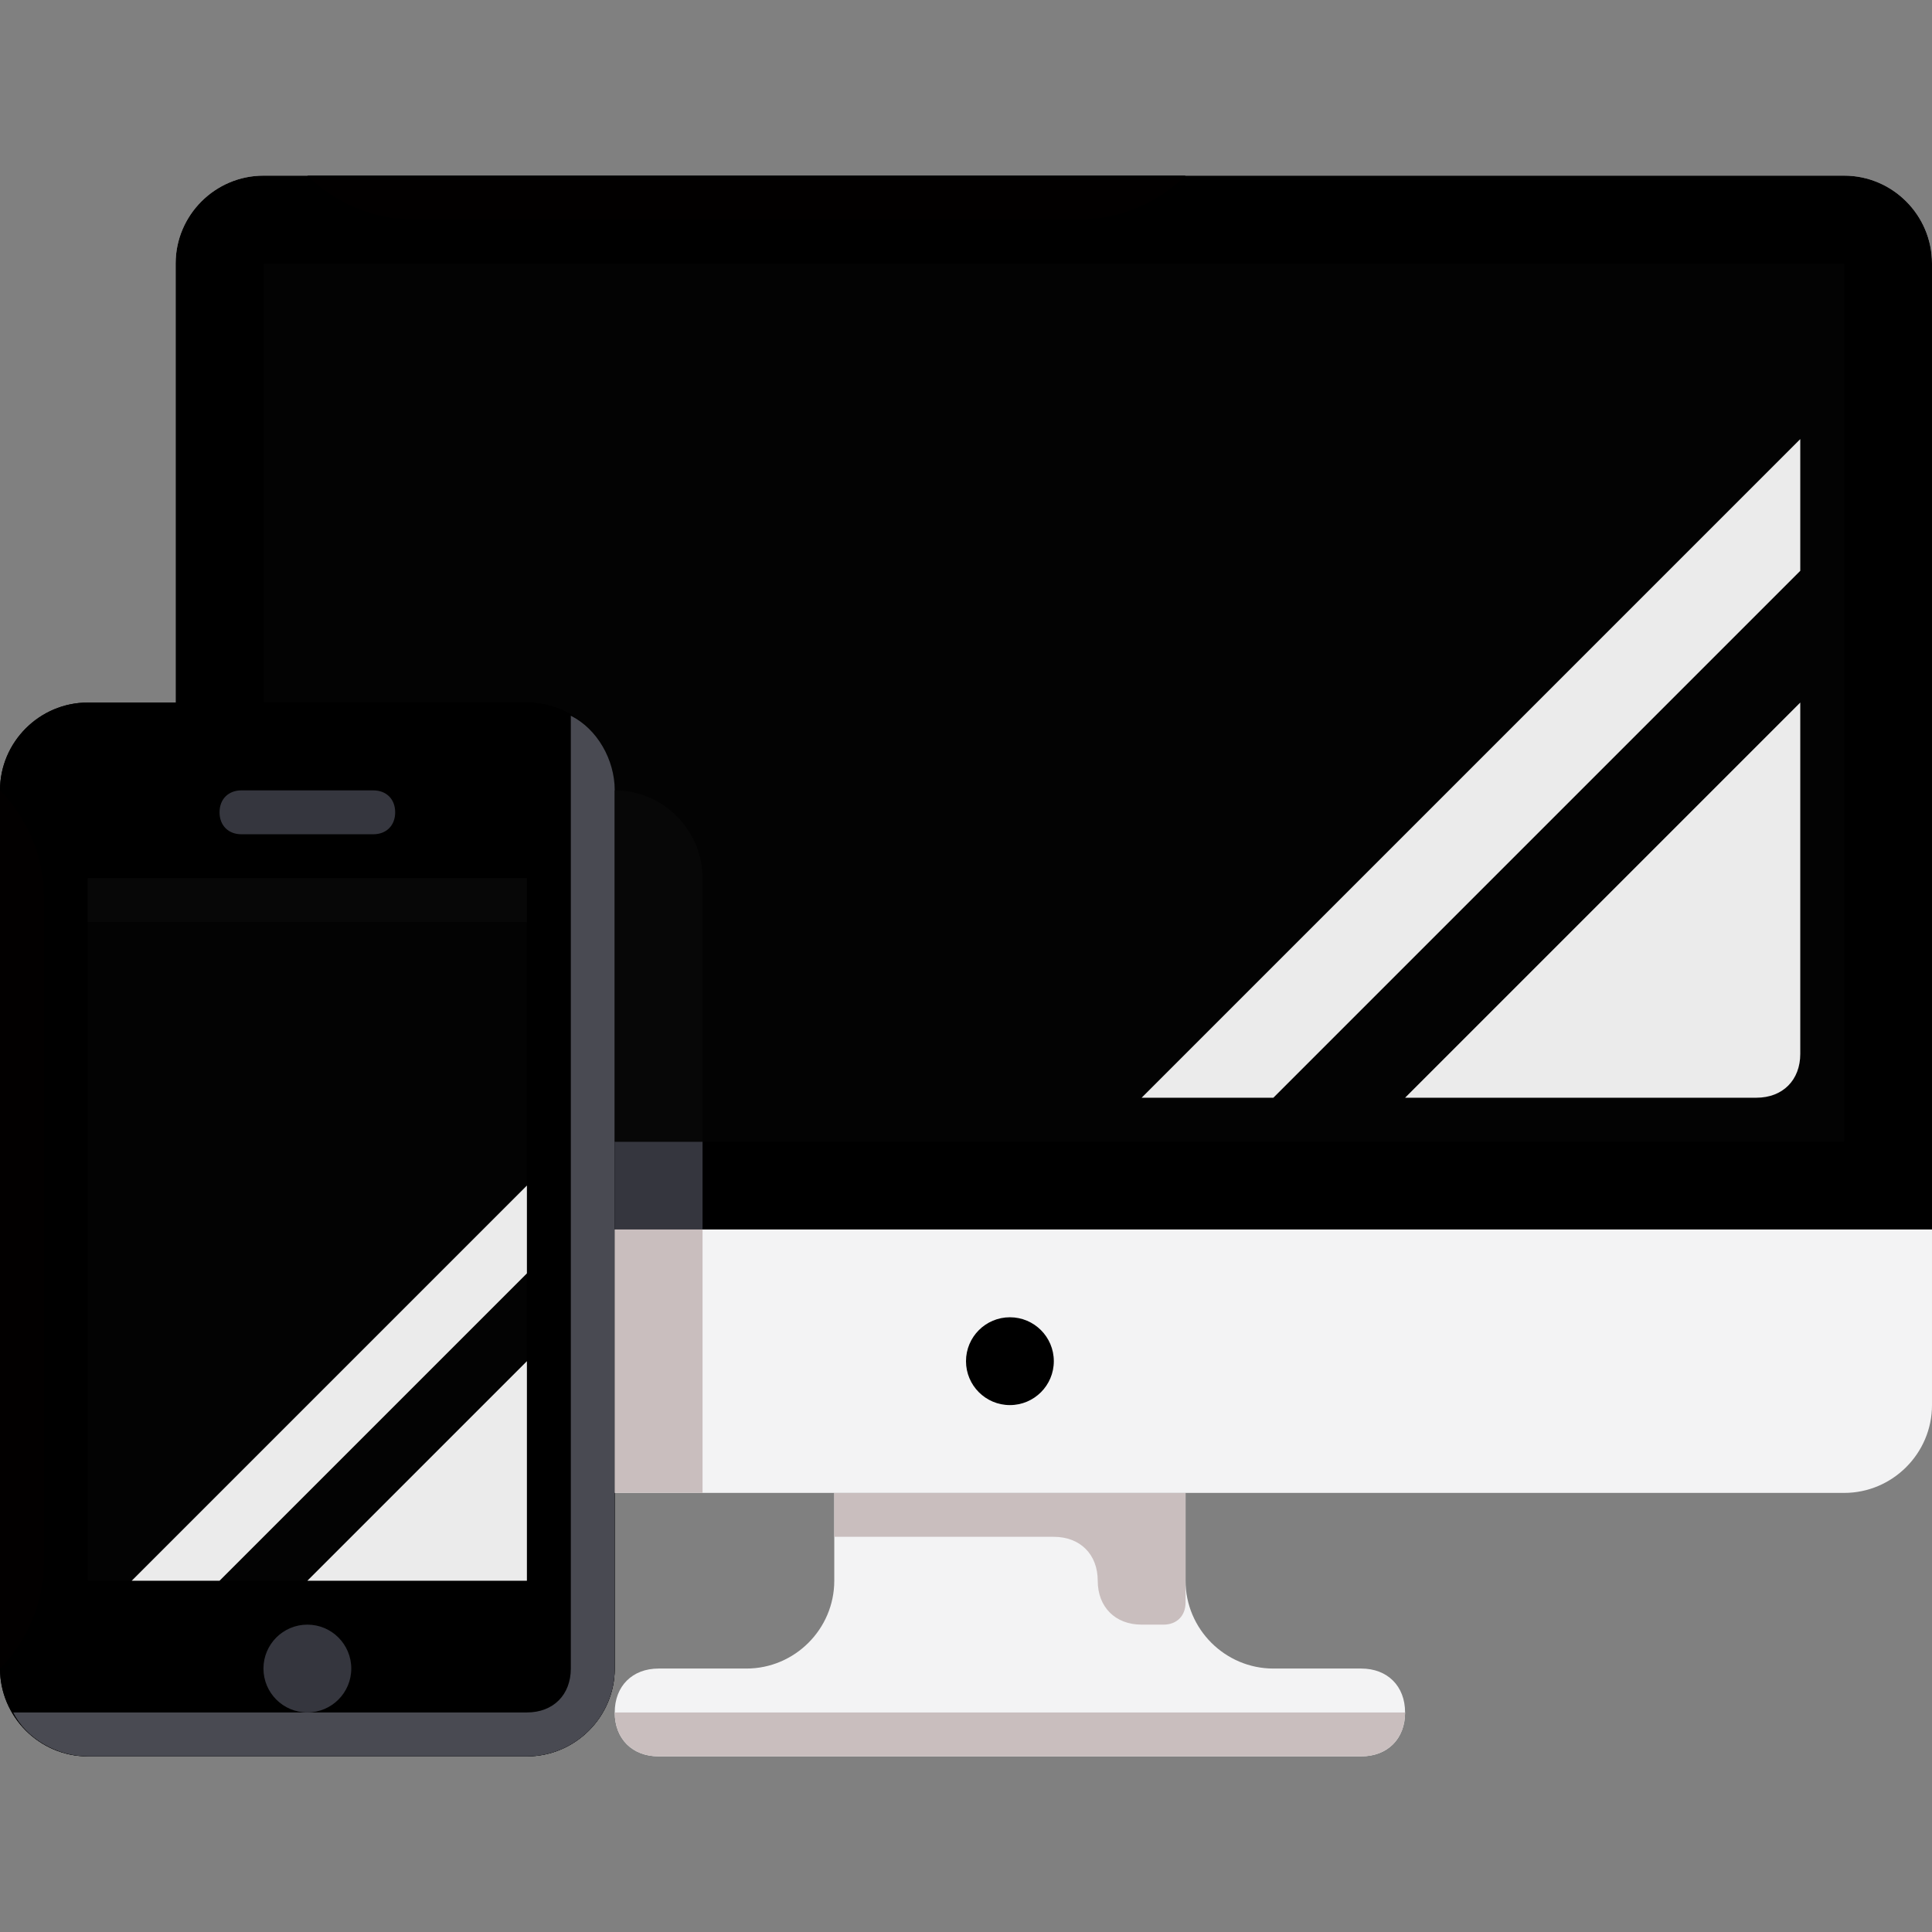 <?xml version="1.0"?>
<svg xmlns="http://www.w3.org/2000/svg" xmlns:xlink="http://www.w3.org/1999/xlink" version="1.1" id="Capa_1" x="0px" y="0px" viewBox="0 0 512 512" style="enable-background:new 0 0 512 512;" xml:space="preserve" width="512px" height="512px" class=""><rect x="0" y="0" width="512" height="512" fill="#808080" stroke="none"/><g><path style="fill:#F3F3F4" d="M314.182,418.909v-23.273h-93.091v23.273c0,12.8-10.473,23.273-23.273,23.273h-23.273  c-6.982,0-11.636,4.655-11.636,11.636l0,0c0,6.982,4.655,11.636,11.636,11.636h186.182c6.982,0,11.636-4.655,11.636-11.636l0,0  c0-6.982-4.655-11.636-11.636-11.636h-23.273C324.655,442.182,314.182,431.709,314.182,418.909z" data-original="#D5E3EF" class="" data-old_color="#F0F0F3"/><g>
	<path style="fill:#C9BEBE" d="M221.091,395.636v11.636h58.182c6.982,0,11.636,4.655,11.636,11.636l0,0   c0,6.982,4.655,11.636,11.636,11.636h5.818c3.491,0,5.818-2.327,5.818-5.818v-17.455v-11.636H221.091z" data-original="#B0C4D9" class="active-path" data-old_color="#CABFBF"/>
	<path style="fill:#C9BEBE" d="M360.727,465.455H174.545c-6.982,0-11.636-4.655-11.636-11.636h209.455   C372.364,460.8,367.709,465.455,360.727,465.455z" data-original="#B0C4D9" class="active-path" data-old_color="#CABFBF"/>
</g><path style="fill:#F3F3F4" d="M488.727,395.636H69.818c-12.8,0-23.273-10.473-23.273-23.273V69.818  c0-12.8,10.473-23.273,23.273-23.273h418.909c12.8,0,23.273,10.473,23.273,23.273v302.545  C512,385.164,501.527,395.636,488.727,395.636z" data-original="#D5E3EF" class="" data-old_color="#F0F0F3"/><g>
	<path style="fill:#000000" d="M512,325.818H46.545v-256c0-12.8,10.473-23.273,23.273-23.273h418.909   c12.8,0,23.273,10.473,23.273,23.273V325.818z" data-original="#595A66" class="" data-old_color="#010101"/>
	<circle style="fill:#000000" cx="267.636" cy="360.727" r="11.636" data-original="#595A66" class="" data-old_color="#010101"/>
</g><rect x="69.818" y="69.818" style="fill:#030303" width="418.909" height="232.727" data-original="#70B7E5" class="" data-old_color="#040405"/><path id="SVGCleanerId_0" style="fill:#000000" d="M139.636,465.455H23.273C10.473,465.455,0,454.982,0,442.182V209.455  c0-12.8,10.473-23.273,23.273-23.273h116.364c12.8,0,23.273,10.473,23.273,23.273v232.727  C162.909,454.982,152.436,465.455,139.636,465.455z" data-original="#595A66" class="" data-old_color="#010101"/><g>
	<path id="SVGCleanerId_0_1_" style="fill:#000000" d="M139.636,465.455H23.273C10.473,465.455,0,454.982,0,442.182V209.455   c0-12.8,10.473-23.273,23.273-23.273h116.364c12.8,0,23.273,10.473,23.273,23.273v232.727   C162.909,454.982,152.436,465.455,139.636,465.455z" data-original="#595A66" class="" data-old_color="#010101"/>
</g><path style="fill:#494A52;" d="M151.273,189.673v252.509c0,6.982-4.655,11.636-11.636,11.636H3.491  c3.491,6.982,11.636,11.636,19.782,11.636h116.364c12.8,0,23.273-10.473,23.273-23.273V209.455  C162.909,201.309,158.255,193.164,151.273,189.673z" data-original="#494A52" class=""/><rect x="23.273" y="232.727" style="fill:#030303" width="116.364" height="186.182" data-original="#70B7E5" class="" data-old_color="#040405"/><g>
	<circle style="fill:#35363E;" cx="81.455" cy="442.182" r="11.636" data-original="#35363E" class=""/>
	<path style="fill:#35363E;" d="M98.909,221.091H64c-3.491,0-5.818-2.327-5.818-5.818s2.327-5.818,5.818-5.818h34.909   c3.491,0,5.818,2.327,5.818,5.818S102.4,221.091,98.909,221.091z" data-original="#35363E" class=""/>
</g><g>
	<polygon style="fill:#EBEBEB" points="139.636,418.909 81.455,418.909 139.636,360.727  " data-original="#90CEF1" class="" data-old_color="#E8E9E9"/>
	<polygon style="fill:#EBEBEB" points="58.182,418.909 139.636,337.455 139.636,314.182 34.909,418.909  " data-original="#90CEF1" class="" data-old_color="#E8E9E9"/>
</g><rect x="23.273" y="232.727" style="fill:#070707" width="116.364" height="11.636" data-original="#4C9CD6" class="" data-old_color="#060505"/><path style="fill:#020000" d="M11.636,414.255c0,10.473-4.655,20.945-11.636,27.927l0,0V209.455l0,0  c6.982,6.982,11.636,17.455,11.636,27.927V414.255z" data-original="#6F707E" class="" data-old_color="#F0F0F0"/><g>
	<path style="fill:#EBEBEB" d="M465.455,290.909h-93.091l104.727-104.727v93.091C477.091,286.255,472.436,290.909,465.455,290.909z   " data-original="#90CEF1" class="" data-old_color="#E8E9E9"/>
	<polygon style="fill:#EBEBEB" points="337.455,290.909 477.091,151.273 477.091,116.364 302.545,290.909  " data-original="#90CEF1" class="" data-old_color="#E8E9E9"/>
</g><path style="fill:#020000" d="M109.382,58.182c-10.473,0-20.945-4.655-27.927-11.636l0,0h232.727l0,0  c-6.982,6.982-17.455,11.636-27.927,11.636H109.382z" data-original="#6F707E" class="" data-old_color="#F0F0F0"/><rect x="162.909" y="302.545" style="fill:#35363E;" width="23.273" height="23.273" data-original="#35363E" class=""/><rect x="162.909" y="325.818" style="fill:#C9BEBE" width="23.273" height="69.818" data-original="#B0C4D9" class="active-path" data-old_color="#CABFBF"/><path style="fill:#070707" d="M186.182,302.545h-23.273v-93.091l0,0c12.8,0,23.273,10.473,23.273,23.273V302.545z" data-original="#4C9CD6" class="" data-old_color="#060505"/></g> </svg>
